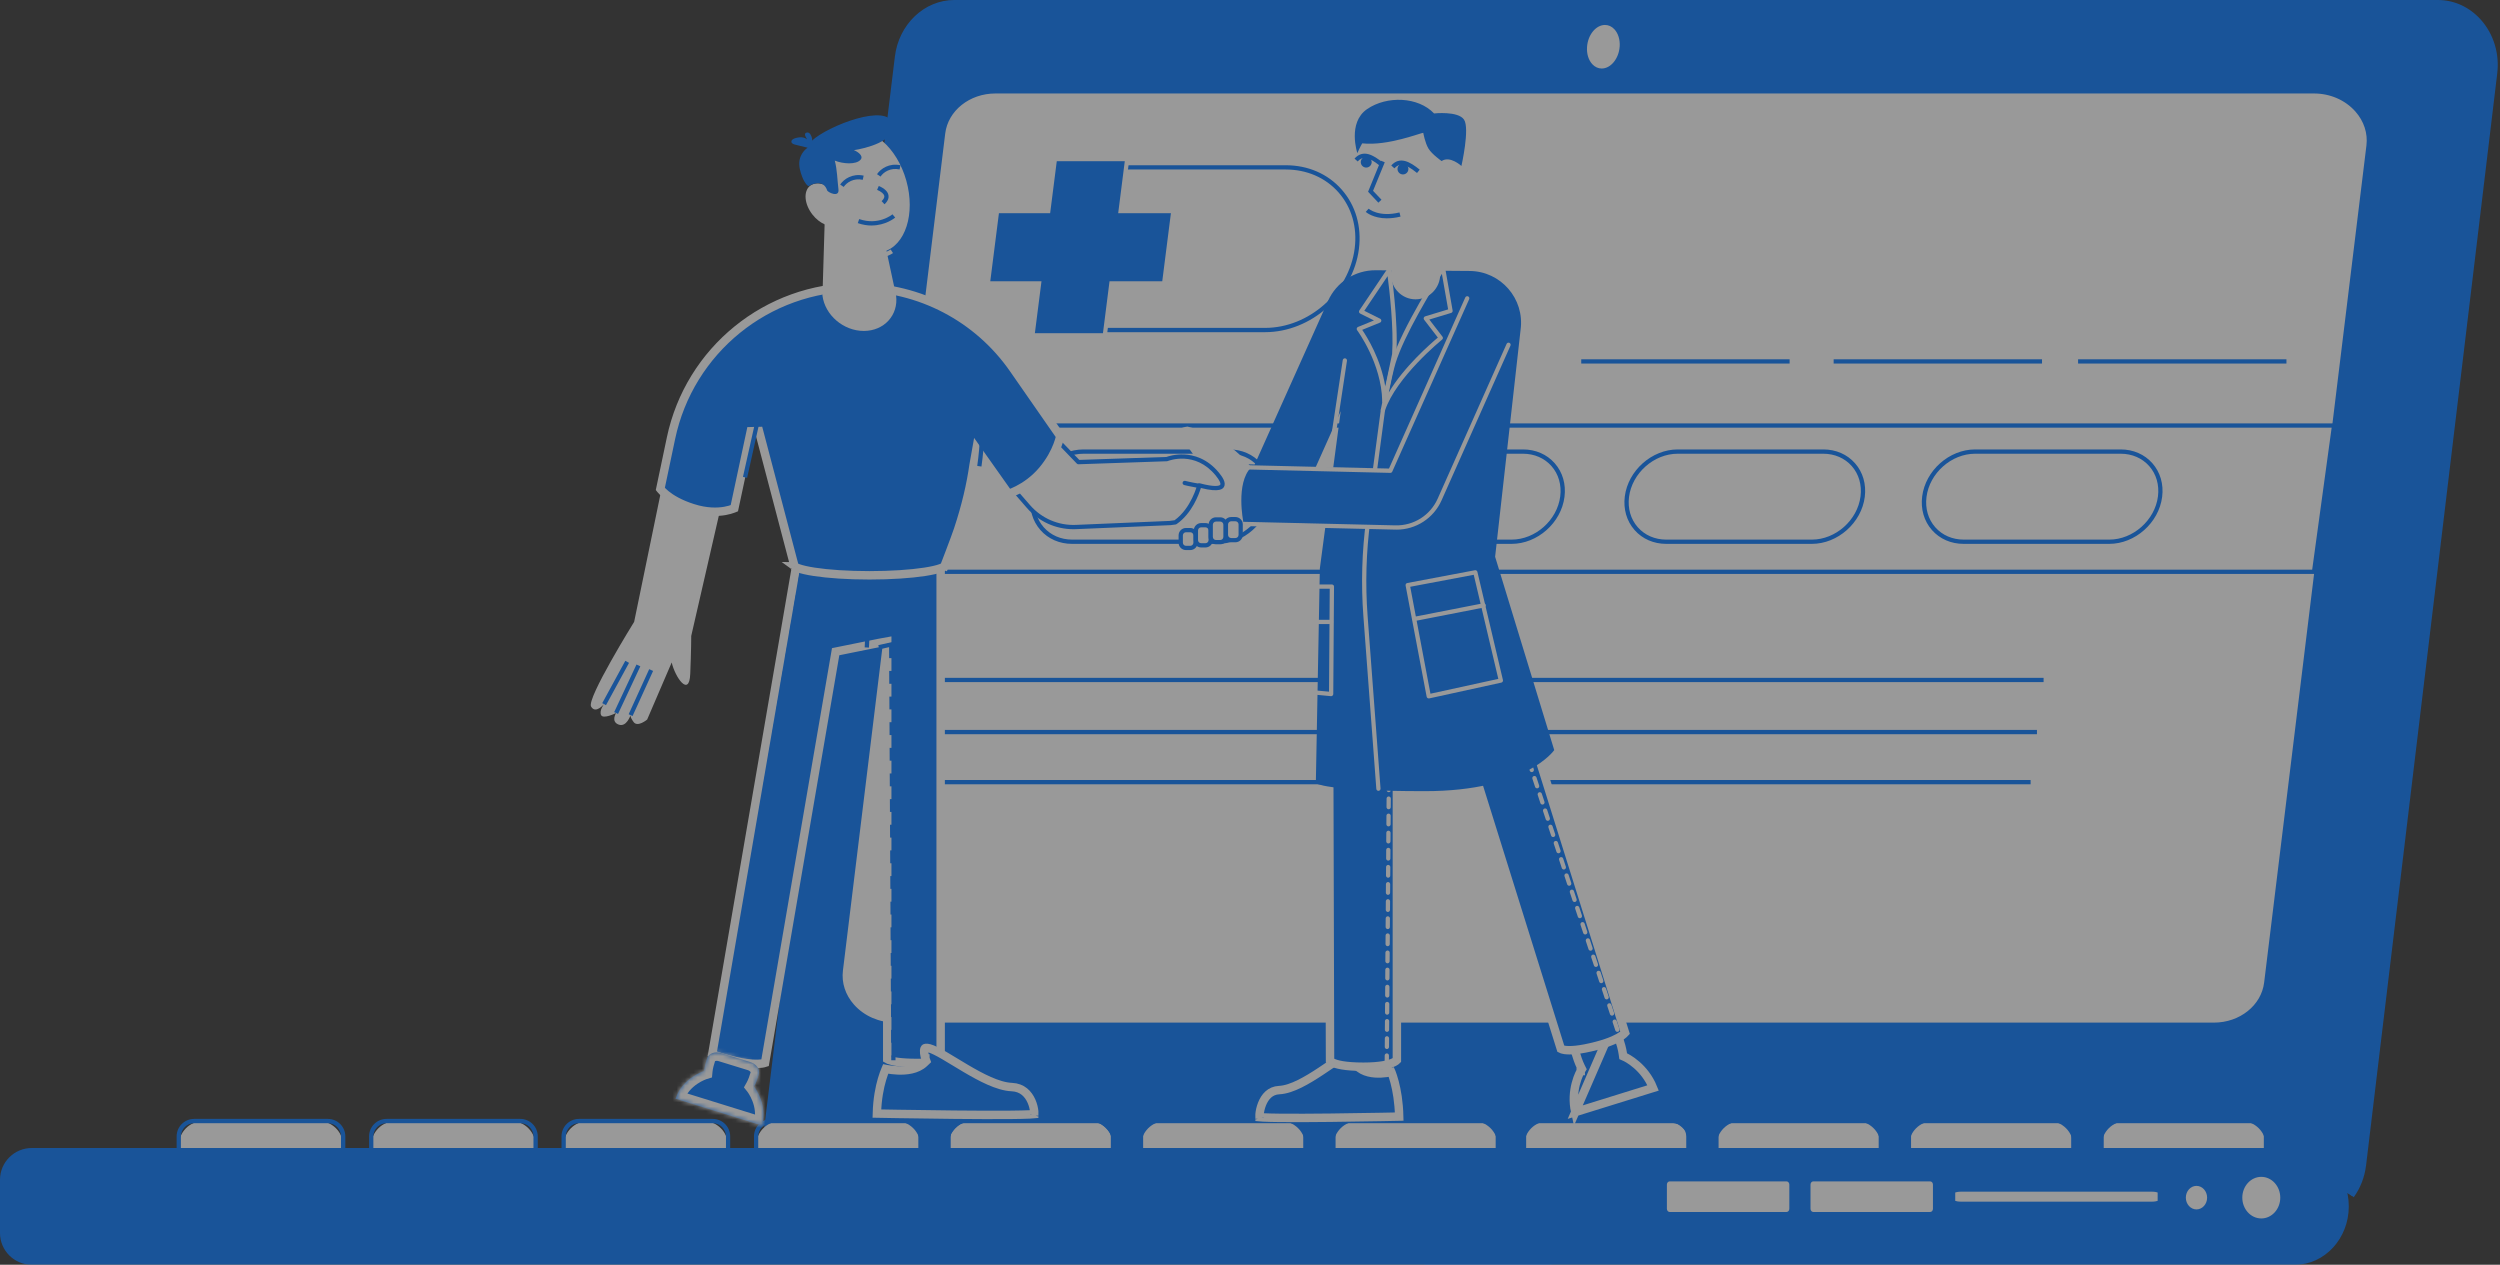 <svg width="593" height="300" viewBox="0 0 593 300" fill="none" xmlns="http://www.w3.org/2000/svg">
<rect x="0" y="0" width="593" height="300" fill="#333333" stroke="none"/>
<g opacity="0.5" clip-path="url(#clip0_235_14)">
<path d="M212.773 13.484C213.668 6.058 219.482 0.505 226.37 0.505H578.244C586.525 0.505 592.917 8.419 591.842 17.343L560.722 276.396C560.388 279.14 559.387 281.631 557.905 283.683L540.896 273.554L180.424 278.773L212.773 13.484ZM212.398 243.07H525.149C531.557 243.07 536.866 238.811 537.558 233.128L561.821 34.572C562.66 27.733 556.57 21.666 548.867 21.666H236.116C229.709 21.666 224.4 25.925 223.708 31.608L199.444 230.164C198.605 237.004 204.696 243.07 212.398 243.07Z" fill="#0075FF"/>
<path d="M179.845 279.294L545.96 273.994L546.009 273.554L576.787 17.4C577.349 12.734 575.94 8.118 572.935 4.722C570.232 1.677 566.593 0 562.684 0H226.37C219.254 0 213.188 5.773 212.268 13.418L179.845 279.286V279.294ZM545.056 272.984L180.994 278.26L213.277 13.54C214.132 6.4 219.767 1.01 226.37 1.01H562.684C566.3 1.01 569.67 2.565 572.178 5.398C574.995 8.574 576.306 12.905 575.785 17.278L545.065 272.984H545.056Z" fill="#0075FF"/>
<path d="M42.405 272.812H81.398V271.754C81.398 268.53 78.776 265.908 75.552 265.908H48.243C45.019 265.908 42.397 268.53 42.397 271.754V272.812H42.405Z" fill="white"/>
<path d="M41.9 273.318H81.911V269.548C81.911 267.26 80.054 265.403 77.766 265.403H46.044C43.757 265.403 41.9 267.26 41.9 269.548V273.318ZM80.893 272.308H42.91V269.556C42.91 267.83 44.31 266.421 46.036 266.421H77.758C79.484 266.421 80.885 267.822 80.885 269.556V272.308H80.893Z" fill="#0075FF"/>
<path d="M88.05 272.812H127.043V271.754C127.043 268.53 124.421 265.908 121.197 265.908H93.888C90.664 265.908 88.042 268.53 88.042 271.754V272.812H88.05Z" fill="white"/>
<path d="M87.545 273.318H127.556V269.548C127.556 267.26 125.7 265.403 123.412 265.403H91.69C89.402 265.403 87.545 267.26 87.545 269.548V273.318ZM126.547 272.308H88.563V269.556C88.563 267.83 89.963 266.421 91.69 266.421H123.412C125.138 266.421 126.538 267.822 126.538 269.556V272.308H126.547Z" fill="#0075FF"/>
<path d="M133.703 272.812H172.697V271.754C172.697 268.53 170.075 265.908 166.85 265.908H139.541C136.317 265.908 133.695 268.53 133.695 271.754V272.812H133.703Z" fill="white"/>
<path d="M133.191 273.318H173.201V269.548C173.201 267.26 171.345 265.403 169.057 265.403H137.335C135.047 265.403 133.191 267.26 133.191 269.548V273.318ZM172.192 272.308H134.208V269.556C134.208 267.83 135.609 266.421 137.343 266.421H169.065C170.791 266.421 172.2 267.822 172.2 269.556V272.308H172.192Z" fill="#0075FF"/>
<path d="M179.349 272.812H218.342V271.754C218.342 268.53 215.72 265.908 212.496 265.908H185.187C181.963 265.908 179.341 268.53 179.341 271.754V272.812H179.349Z" fill="white"/>
<path d="M178.844 273.318H218.855V269.548C218.855 267.26 216.999 265.403 214.711 265.403H182.988C180.701 265.403 178.844 267.26 178.844 269.548V273.318ZM217.837 272.308H179.854V269.556C179.854 267.83 181.254 266.421 182.98 266.421H214.702C216.429 266.421 217.829 267.822 217.829 269.556V272.308H217.837Z" fill="#0075FF"/>
<path d="M224.994 272.812H263.987V271.754C263.987 268.53 261.365 265.908 258.141 265.908H230.832C227.608 265.908 224.986 268.53 224.986 271.754V272.812H224.994Z" fill="white"/>
<path d="M224.489 273.318H264.5V269.548C264.5 267.26 262.644 265.403 260.356 265.403H228.634C226.346 265.403 224.489 267.26 224.489 269.548V273.318ZM263.49 272.308H225.507V269.556C225.507 267.83 226.916 266.421 228.642 266.421H260.364C262.09 266.421 263.49 267.822 263.49 269.556V272.308Z" fill="#0075FF"/>
<path d="M224.994 272.812H263.987V271.754C263.987 268.53 261.365 265.908 258.141 265.908H230.832C227.608 265.908 224.986 268.53 224.986 271.754V272.812H224.994Z" fill="white"/>
<path d="M224.489 273.318H264.5V269.548C264.5 267.26 262.644 265.403 260.356 265.403H228.634C226.346 265.403 224.489 267.26 224.489 269.548V273.318ZM263.49 272.308H225.507V269.556C225.507 267.83 226.916 266.421 228.642 266.421H260.364C262.09 266.421 263.49 267.822 263.49 269.556V272.308Z" fill="#0075FF"/>
<path d="M270.648 272.812H309.641V271.754C309.641 268.53 307.019 265.908 303.795 265.908H276.486C273.261 265.908 270.639 268.53 270.639 271.754V272.812H270.648Z" fill="white"/>
<path d="M270.135 273.318H310.146V269.548C310.146 267.26 308.289 265.403 306.001 265.403H274.279C271.991 265.403 270.135 267.26 270.135 269.548V273.318ZM309.136 272.308H271.152V269.556C271.152 267.83 272.553 266.421 274.279 266.421H306.001C307.727 266.421 309.128 267.822 309.128 269.556V272.308H309.136Z" fill="#0075FF"/>
<path d="M316.293 272.812H355.286V271.754C355.286 268.53 352.664 265.908 349.44 265.908H322.131C318.906 265.908 316.285 268.53 316.285 271.754V272.812H316.293Z" fill="white"/>
<path d="M315.788 273.318H355.799V269.548C355.799 267.26 353.942 265.403 351.654 265.403H319.932C317.644 265.403 315.788 267.26 315.788 269.548V273.318ZM354.781 272.308H316.798V269.556C316.798 267.83 318.198 266.421 319.924 266.421H351.646C353.372 266.421 354.773 267.822 354.773 269.556V272.308H354.781Z" fill="#0075FF"/>
<path d="M361.938 272.812H400.931V271.754C400.931 268.53 398.309 265.908 395.085 265.908H367.776C364.552 265.908 361.93 268.53 361.93 271.754V272.812H361.938Z" fill="white"/>
<path d="M361.433 273.318H401.444V269.548C401.444 267.26 399.588 265.403 397.3 265.403H365.578C363.29 265.403 361.433 267.26 361.433 269.548V273.318ZM400.426 272.308H362.443V269.556C362.443 267.83 363.843 266.421 365.569 266.421H397.292C399.018 266.421 400.426 267.822 400.426 269.556V272.308Z" fill="#0075FF"/>
<path d="M361.498 272.812H400.491V271.754C400.491 268.53 397.87 265.908 394.645 265.908H367.336C364.112 265.908 361.49 268.53 361.49 271.754V272.812H361.498Z" fill="white"/>
<path d="M360.994 273.318H401.004V269.548C401.004 267.26 399.148 265.403 396.86 265.403H365.138C362.85 265.403 360.994 267.26 360.994 269.548V273.318ZM399.987 272.308H362.003V269.556C362.003 267.83 363.404 266.421 365.13 266.421H396.852C398.578 266.421 399.978 267.822 399.978 269.556V272.308H399.987Z" fill="#0075FF"/>
<path d="M407.144 272.812H446.137V271.754C446.137 268.53 443.515 265.908 440.291 265.908H412.982C409.757 265.908 407.135 268.53 407.135 271.754V272.812H407.144Z" fill="white"/>
<path d="M406.639 273.318H446.65V269.548C446.65 267.26 444.793 265.403 442.505 265.403H410.783C408.495 265.403 406.639 267.26 406.639 269.548V273.318ZM445.632 272.308H407.648V269.556C407.648 267.83 409.049 266.421 410.775 266.421H442.497C444.223 266.421 445.624 267.822 445.624 269.556V272.308H445.632Z" fill="#0075FF"/>
<path d="M452.789 272.812H491.782V271.754C491.782 268.53 489.16 265.908 485.936 265.908H458.627C455.403 265.908 452.781 268.53 452.781 271.754V272.812H452.789Z" fill="white"/>
<path d="M452.284 273.318H492.295V269.548C492.295 267.26 490.438 265.403 488.151 265.403H456.428C454.14 265.403 452.284 267.26 452.284 269.548V273.318ZM491.285 272.308H453.302V269.556C453.302 267.83 454.702 266.421 456.437 266.421H488.159C489.885 266.421 491.285 267.822 491.285 269.556V272.308Z" fill="#0075FF"/>
<path d="M498.499 272.812H537.492V271.754C537.492 268.53 534.871 265.908 531.646 265.908H504.337C501.113 265.908 498.491 268.53 498.491 271.754V272.812H498.499Z" fill="white"/>
<path d="M497.995 273.318H538.005V269.548C538.005 267.26 536.149 265.403 533.861 265.403H502.139C499.851 265.403 497.995 267.26 497.995 269.548V273.318ZM536.988 272.308H499.004V269.556C499.004 267.83 500.405 266.421 502.131 266.421H533.853C535.579 266.421 536.979 267.822 536.979 269.556V272.308H536.988Z" fill="#0075FF"/>
<path d="M384.687 11.09C384.476 14.225 382.343 16.765 379.924 16.765C377.506 16.765 375.723 14.225 375.943 11.09C376.154 7.955 378.288 5.415 380.706 5.415C383.124 5.415 384.907 7.955 384.687 11.09Z" fill="white"/>
<path d="M379.924 17.27C382.595 17.27 384.956 14.51 385.192 11.123C385.322 9.209 384.761 7.426 383.653 6.245C382.847 5.382 381.805 4.91 380.698 4.91C378.027 4.91 375.666 7.67 375.43 11.057C375.299 12.971 375.861 14.754 376.969 15.935C377.775 16.798 378.817 17.27 379.924 17.27ZM384.183 11.049C383.987 13.915 382.074 16.252 379.924 16.252C379.094 16.252 378.328 15.902 377.709 15.243C376.789 14.257 376.333 12.759 376.447 11.123C376.643 8.257 378.548 5.92 380.706 5.92C381.536 5.92 382.302 6.27 382.921 6.929C383.841 7.915 384.297 9.413 384.191 11.049H384.183Z" fill="#0075FF"/>
<path d="M525.149 243.07H212.398C204.696 243.07 198.613 237.004 199.444 230.165L223.708 31.609C224.4 25.917 229.717 21.667 236.116 21.667H548.867C556.57 21.667 562.652 27.733 561.821 34.572L537.558 233.129C536.866 238.82 531.549 243.07 525.149 243.07Z" fill="white"/>
<path d="M212.398 243.575H525.149C531.785 243.575 537.338 239.105 538.062 233.185L562.318 34.629C562.709 31.446 561.691 28.303 559.452 25.779C556.855 22.839 552.995 21.162 548.867 21.162H236.116C229.481 21.162 223.928 25.632 223.203 31.552L198.939 230.108C198.548 233.291 199.566 236.434 201.805 238.958C204.402 241.898 208.262 243.575 212.39 243.575H212.398ZM548.867 22.172C552.702 22.172 556.285 23.727 558.695 26.446C560.738 28.759 561.667 31.617 561.317 34.507L537.053 233.063C536.393 238.478 531.272 242.565 525.141 242.565H212.39C208.555 242.565 204.972 241.01 202.562 238.291C200.519 235.986 199.59 233.12 199.941 230.23L224.204 31.674C224.864 26.259 229.985 22.172 236.116 22.172H548.867Z" fill="#0075FF"/>
<path d="M7.54 272.813H544.348C551.131 272.813 556.618 278.781 556.618 286.15C556.618 293.519 551.122 299.487 544.348 299.487H7.54C3.656 299.487 0.505 296.336 0.505 292.452V279.84C0.505 275.956 3.656 272.805 7.54 272.805V272.813Z" fill="#0075FF"/>
<path d="M337.918 300H544.348C551.399 300 557.131 293.788 557.131 286.15C557.131 278.513 551.399 272.309 544.348 272.309H338.806V273.326H544.348C550.837 273.326 556.114 279.083 556.114 286.159C556.114 293.234 550.837 298.991 544.348 298.991H337.918V300Z" fill="#0075FF"/>
<path d="M7.54 300H366.758C370.919 300 374.298 296.621 374.298 292.461V279.848C374.298 275.688 370.919 272.309 366.758 272.309H7.54C3.379 272.309 0 275.688 0 279.848V292.461C0 296.621 3.379 300 7.54 300ZM366.758 273.318C370.357 273.318 373.28 276.249 373.28 279.84V292.452C373.28 296.051 370.349 298.974 366.758 298.974H7.54C3.941 298.974 1.018 296.043 1.018 292.452V279.84C1.018 276.241 3.949 273.318 7.54 273.318H366.758Z" fill="#0075FF"/>
<path d="M423.77 287.99H396.046C395.402 287.99 394.881 287.42 394.881 286.728V280.98C394.881 280.28 395.402 279.718 396.046 279.718H423.77C424.413 279.718 424.934 280.288 424.934 280.98V286.728C424.934 287.428 424.413 287.99 423.77 287.99Z" fill="white"/>
<path d="M396.046 288.495H423.77C424.69 288.495 425.439 287.697 425.439 286.72V280.971C425.439 279.994 424.69 279.196 423.77 279.196H396.046C395.126 279.196 394.377 279.994 394.377 280.971V286.72C394.377 287.697 395.126 288.495 396.046 288.495ZM423.77 280.222C424.128 280.222 424.43 280.564 424.43 280.979V286.728C424.43 287.143 424.136 287.485 423.77 287.485H396.046C395.688 287.485 395.386 287.143 395.386 286.728V280.979C395.386 280.564 395.679 280.222 396.046 280.222H423.77Z" fill="#0075FF"/>
<path d="M457.837 287.99H430.113C429.469 287.99 428.948 287.42 428.948 286.728V280.98C428.948 280.28 429.469 279.718 430.113 279.718H457.837C458.48 279.718 459.001 280.288 459.001 280.98V286.728C459.001 287.428 458.48 287.99 457.837 287.99Z" fill="white"/>
<path d="M430.113 288.495H457.837C458.757 288.495 459.506 287.697 459.506 286.72V280.971C459.506 279.994 458.757 279.196 457.837 279.196H430.113C429.193 279.196 428.444 279.994 428.444 280.971V286.72C428.444 287.697 429.193 288.495 430.113 288.495ZM457.837 280.222C458.195 280.222 458.496 280.564 458.496 280.979V286.728C458.496 287.143 458.203 287.485 457.837 287.485H430.113C429.754 287.485 429.453 287.143 429.453 286.728V280.979C429.453 280.564 429.746 280.222 430.113 280.222H457.837Z" fill="#0075FF"/>
<path d="M510.403 285.54H465.181C464.131 285.54 463.284 285.312 463.284 285.027V282.682C463.284 282.397 464.131 282.169 465.181 282.169H510.403C511.454 282.169 512.3 282.397 512.3 282.682V285.027C512.3 285.312 511.454 285.54 510.403 285.54Z" fill="white"/>
<path d="M465.181 286.044H510.411C511.136 286.044 512.813 285.947 512.813 285.018V282.673C512.813 281.753 511.128 281.647 510.411 281.647H465.181C464.457 281.647 462.779 281.745 462.779 282.673V285.018C462.779 285.938 464.465 286.044 465.181 286.044ZM511.795 284.839C511.584 284.921 511.095 285.035 510.403 285.035H465.173C464.481 285.035 463.992 284.929 463.781 284.839V282.861C463.992 282.779 464.481 282.665 465.173 282.665H510.403C511.095 282.665 511.584 282.771 511.795 282.861V284.839Z" fill="#0075FF"/>
<path d="M524.033 284.082C524.033 285.906 522.673 287.379 520.996 287.379C519.319 287.379 517.959 285.906 517.959 284.082C517.959 282.258 519.319 280.784 520.996 280.784C522.673 280.784 524.033 282.258 524.033 284.082Z" fill="white"/>
<path d="M521.004 287.884C522.958 287.884 524.546 286.174 524.546 284.082C524.546 281.989 522.958 280.279 521.004 280.279C519.05 280.279 517.462 281.989 517.462 284.082C517.462 286.174 519.05 287.884 521.004 287.884ZM521.004 281.289C522.397 281.289 523.528 282.543 523.528 284.082C523.528 285.621 522.397 286.874 521.004 286.874C519.612 286.874 518.48 285.621 518.48 284.082C518.48 282.543 519.612 281.289 521.004 281.289Z" fill="#0075FF"/>
<path d="M541.384 284.082C541.384 287.086 539.145 289.521 536.377 289.521C533.608 289.521 531.369 287.086 531.369 284.082C531.369 281.077 533.608 278.643 536.377 278.643C539.145 278.643 541.384 281.077 541.384 284.082Z" fill="white"/>
<path d="M536.377 290.034C539.414 290.034 541.889 287.363 541.889 284.082C541.889 280.801 539.414 278.13 536.377 278.13C533.34 278.13 530.865 280.801 530.865 284.082C530.865 287.363 533.34 290.034 536.377 290.034ZM536.377 279.148C538.86 279.148 540.88 281.362 540.88 284.082C540.88 286.801 538.86 289.016 536.377 289.016C533.894 289.016 531.874 286.801 531.874 284.082C531.874 281.362 533.894 279.148 536.377 279.148Z" fill="#0075FF"/>
<path d="M262.921 78.287H300.082C310.74 78.287 320.478 69.649 321.83 58.99C323.181 48.332 315.642 39.693 304.991 39.693H267.83C262.896 39.693 258.385 43.691 257.759 48.625L255.12 69.347C254.493 74.281 257.986 78.279 262.921 78.279V78.287Z" fill="white"/>
<path d="M262.921 78.792H300.082C310.968 78.792 320.95 69.941 322.334 59.055C323.01 53.722 321.561 48.723 318.247 44.961C314.974 41.24 310.259 39.196 304.991 39.196H267.83C262.66 39.196 257.913 43.406 257.262 48.576L254.624 69.298C254.298 71.847 254.998 74.24 256.578 76.04C258.149 77.823 260.396 78.8 262.921 78.8V78.792ZM304.991 40.206C309.966 40.206 314.404 42.136 317.49 45.629C320.608 49.17 321.976 53.893 321.333 58.925C320.014 69.323 310.479 77.774 300.09 77.774H262.929C260.706 77.774 258.719 76.911 257.351 75.356C255.959 73.776 255.348 71.668 255.641 69.412L258.28 48.69C258.874 44.008 263.165 40.198 267.847 40.198H305.008L304.991 40.206Z" fill="#0075FF"/>
<path d="M236.499 50.059H248.647L250.211 37.731H267.366L265.795 50.059H278.301L276.119 67.214H263.613L262.049 79.542H244.894L246.465 67.214H234.317L236.499 50.059Z" fill="#0075FF"/>
<path d="M244.324 80.046H262.497L264.061 67.719H276.567L278.879 49.554H266.373L267.936 37.227H249.763L248.191 49.554H236.043L233.731 67.719H245.879L244.308 80.046H244.324ZM261.602 79.037H245.472L247.043 66.71H234.895L236.947 50.572H249.095L250.667 38.244H266.796L265.233 50.572H277.739L275.688 66.71H263.181L261.618 79.037H261.602Z" fill="white"/>
<path d="M375.071 85.225H424.495V86.234H375.071V85.225Z" fill="#0075FF"/>
<path d="M492.922 85.225H542.345V86.234H492.922V85.225Z" fill="#0075FF"/>
<path d="M434.941 85.225H484.365V86.234H434.941V85.225Z" fill="#0075FF"/>
<path d="M553.655 100.939H215.777L211.502 135.633H548.899L553.655 100.939Z" fill="white"/>
<path d="M210.924 136.138H549.339L554.233 100.435H215.329L215.272 100.882L210.924 136.138ZM548.46 135.12H212.072L216.225 101.444H553.068L548.452 135.12H548.46Z" fill="#0075FF"/>
<path d="M465.784 128.501H500.315C506.218 128.501 511.616 123.713 512.365 117.81C513.115 111.907 508.938 107.119 503.035 107.119H468.503C462.6 107.119 457.202 111.907 456.453 117.81C455.704 123.713 459.881 128.501 465.784 128.501Z" fill="white"/>
<path d="M465.784 129.006H500.307C506.446 129.006 512.08 124.015 512.862 117.867C513.245 114.846 512.422 112.013 510.542 109.88C508.685 107.771 506.015 106.606 503.026 106.606H468.495C462.356 106.606 456.722 111.606 455.94 117.745C455.557 120.766 456.38 123.599 458.26 125.733C460.117 127.841 462.787 129.006 465.776 129.006H465.784ZM503.034 107.624C505.73 107.624 508.123 108.666 509.792 110.555C511.478 112.469 512.211 115.026 511.869 117.745C511.152 123.396 505.966 127.996 500.323 127.996H465.8C463.105 127.996 460.711 126.954 459.042 125.065C457.357 123.151 456.624 120.595 456.966 117.875C457.682 112.225 462.861 107.624 468.511 107.624H503.043H503.034Z" fill="#0075FF"/>
<path d="M395.24 128.501H429.771C435.674 128.501 441.072 123.713 441.821 117.81C442.57 111.907 438.393 107.119 432.49 107.119H397.959C392.056 107.119 386.658 111.907 385.909 117.81C385.16 123.713 389.337 128.501 395.24 128.501Z" fill="white"/>
<path d="M395.24 129.006H429.771C435.91 129.006 441.545 124.015 442.326 117.867C442.709 114.846 441.887 112.013 440.006 109.88C438.149 107.771 435.479 106.606 432.49 106.606H397.959C391.82 106.606 386.186 111.606 385.404 117.745C385.021 120.766 385.844 123.599 387.725 125.733C389.581 127.841 392.252 129.006 395.24 129.006ZM432.482 107.624C435.177 107.624 437.571 108.666 439.24 110.555C440.926 112.469 441.659 115.026 441.317 117.745C440.6 123.396 435.413 127.996 429.771 127.996H395.24C392.545 127.996 390.151 126.954 388.482 125.065C386.796 123.151 386.064 120.595 386.405 117.875C387.122 112.225 392.309 107.624 397.951 107.624H432.482Z" fill="#0075FF"/>
<path d="M324.011 128.501H358.543C364.446 128.501 369.844 123.713 370.593 117.81C371.342 111.907 367.165 107.119 361.262 107.119H326.731C320.828 107.119 315.43 111.907 314.68 117.81C313.931 123.713 318.108 128.501 324.011 128.501Z" fill="white"/>
<path d="M324.012 129.006H358.543C364.682 129.006 370.316 124.015 371.098 117.867C371.481 114.846 370.658 112.013 368.777 109.88C366.921 107.771 364.25 106.606 361.262 106.606H326.731C320.592 106.606 314.957 111.606 314.176 117.745C313.793 120.766 314.615 123.599 316.496 125.733C318.353 127.841 321.023 129.006 324.012 129.006ZM361.254 107.624C363.949 107.624 366.343 108.666 368.012 110.555C369.697 112.469 370.43 115.026 370.088 117.745C369.372 123.396 364.193 127.996 358.543 127.996H324.012C321.316 127.996 318.923 126.954 317.253 125.065C315.568 123.151 314.835 120.595 315.177 117.875C315.894 112.225 321.08 107.624 326.723 107.624H361.254Z" fill="#0075FF"/>
<path d="M254.314 128.501H288.846C294.749 128.501 300.147 123.713 300.896 117.81C301.645 111.907 297.468 107.119 291.565 107.119H257.034C251.131 107.119 245.733 111.907 244.983 117.81C244.234 123.713 248.411 128.501 254.314 128.501Z" fill="white"/>
<path d="M254.314 129.006H288.837C294.977 129.006 300.611 124.015 301.393 117.867C301.775 114.846 300.953 112.013 299.072 109.88C297.216 107.771 294.545 106.606 291.557 106.606H257.026C250.886 106.606 245.252 111.606 244.47 117.745C244.088 120.766 244.91 123.599 246.791 125.733C248.647 127.841 251.318 129.006 254.306 129.006H254.314ZM291.565 107.624C294.26 107.624 296.654 108.666 298.323 110.555C300.008 112.469 300.741 115.026 300.399 117.745C299.683 123.396 294.496 127.996 288.854 127.996H254.331C251.636 127.996 249.242 126.954 247.573 125.065C245.887 123.151 245.154 120.595 245.496 117.875C246.213 112.225 251.399 107.624 257.042 107.624H291.573H291.565Z" fill="#0075FF"/>
<path d="M219.571 160.784H484.739V161.794H219.571V160.784Z" fill="#0075FF"/>
<path d="M218 173.136H483.167V174.154H218V173.136Z" fill="#0075FF"/>
<path d="M216.494 185.016H481.661V186.033H216.494V185.016Z" fill="#0075FF"/>
<path d="M558.312 283.976C559.883 281.802 560.893 279.205 561.227 276.453L592.346 17.4C592.908 12.734 591.499 8.118 588.495 4.722C585.792 1.677 582.152 0 578.244 0H268.481V1.01H578.244C581.859 1.01 585.23 2.565 587.738 5.398C590.555 8.574 591.866 12.905 591.345 17.286L560.225 276.339C559.916 278.92 558.971 281.354 557.498 283.39L558.32 283.984L558.312 283.976Z" fill="#0075FF"/>
<path d="M373.65 263.796L392.117 258.059C391.104 255.556 389.571 253.787 388.228 252.612C387.475 251.953 386.785 251.485 386.288 251.184C386.04 251.033 385.842 250.925 385.709 250.856C385.642 250.822 385.593 250.798 385.561 250.783C385.546 250.775 385.535 250.77 385.529 250.767L385.524 250.765L385.523 250.765L385.523 250.765L385.019 250.54L384.943 249.99C384.784 248.851 384.392 247.462 383.998 246.265L383.998 246.264C383.681 245.299 382.684 244.793 381.78 245.069L373.65 263.796ZM373.65 263.796C373.064 261.163 373.325 258.837 373.766 257.108C374.013 256.138 374.317 255.361 374.555 254.831C374.674 254.567 374.777 254.365 374.848 254.233C374.883 254.167 374.91 254.119 374.927 254.089C374.936 254.074 374.942 254.063 374.946 254.058L374.947 254.055L374.948 254.054L374.948 254.053L374.949 254.053L374.949 254.053L374.949 254.052L375.237 253.582L374.989 253.086C374.468 252.044 374.008 250.681 373.645 249.457C373.362 248.482 373.903 247.497 374.806 247.217L374.81 247.216C376.724 246.613 379.377 245.803 381.394 245.187C381.525 245.146 381.654 245.107 381.779 245.069L373.65 263.796Z" fill="#0075FF" stroke="white" stroke-width="2"/>
<path d="M331.41 264.867C331.584 264.864 331.745 264.86 331.891 264.857C331.809 261.352 331.302 258.597 330.8 256.686C330.526 255.642 330.253 254.85 330.052 254.326C330.049 254.316 330.045 254.307 330.041 254.297C330.002 254.306 329.961 254.314 329.92 254.322C329.324 254.443 328.498 254.575 327.58 254.617C325.816 254.699 323.4 254.466 321.832 252.791L321.434 252.366L321.607 251.81L321.607 251.81L321.608 251.81L321.608 251.81L321.608 251.809L321.609 251.805L321.618 251.776C321.626 251.749 321.638 251.706 321.652 251.651C321.682 251.54 321.721 251.381 321.759 251.193C321.836 250.804 321.897 250.341 321.875 249.936C321.851 249.495 321.742 249.346 321.711 249.319C321.711 249.319 321.711 249.319 321.711 249.318C321.707 249.315 321.68 249.29 321.584 249.28C321.469 249.267 321.259 249.276 320.919 249.378C320.228 249.584 319.173 250.184 317.795 251.081C317.065 251.556 316.315 252.066 315.524 252.604C314.812 253.088 314.068 253.594 313.275 254.117C311.653 255.188 309.939 256.256 308.278 257.075C306.633 257.886 304.951 258.497 303.41 258.57C301.295 258.67 300.043 260.125 299.348 261.879C299.004 262.749 298.825 263.638 298.765 264.342C298.743 264.597 298.738 264.817 298.744 264.995C298.972 265.017 299.267 265.038 299.628 265.057C300.602 265.108 301.978 265.141 303.628 265.159C306.925 265.194 311.274 265.171 315.612 265.123C319.948 265.075 324.268 265.003 327.503 264.944C329.121 264.914 330.468 264.887 331.41 264.867ZM298.787 265.379C298.787 265.379 298.787 265.376 298.785 265.371C298.786 265.377 298.787 265.379 298.787 265.379ZM329.735 253.569C329.734 253.568 329.734 253.568 329.735 253.569L329.735 253.569Z" fill="#0075FF" stroke="white" stroke-width="2"/>
<path d="M350.518 133.448L315.154 132.967L315.485 251.622C315.537 251.687 315.682 251.832 316.024 252.008C316.914 252.464 318.948 253.029 323.393 253.029C327.473 253.029 329.543 252.471 330.554 251.993C331.011 251.778 331.239 251.585 331.341 251.479V153.318V152.137L332.506 152.332L339.907 153.57L340.513 153.671L340.697 154.258L370.235 248.79C370.362 248.858 370.633 248.969 371.133 249.043C372.287 249.214 374.547 249.167 378.75 248.063C382.063 247.192 383.832 246.263 384.747 245.607C385.108 245.348 385.333 245.133 385.469 244.983L350.518 133.448Z" fill="#0075FF" stroke="white" stroke-width="2"/>
<path d="M339.099 155.061C339.343 155.061 339.555 154.89 339.596 154.638C339.645 154.361 339.457 154.1 339.181 154.051L327.692 152.057C327.415 152.008 327.154 152.195 327.106 152.472C327.057 152.749 327.244 153.009 327.521 153.058L339.01 155.053C339.01 155.053 339.067 155.053 339.099 155.053V155.061Z" fill="white"/>
<path d="M384.337 246.905C384.386 246.905 384.443 246.905 384.5 246.881C384.769 246.791 384.907 246.506 384.826 246.238L384.752 246.018C384.663 245.749 384.378 245.611 384.109 245.692C383.84 245.782 383.702 246.067 383.783 246.335L383.857 246.555C383.93 246.767 384.125 246.905 384.337 246.905ZM383.637 244.764C383.686 244.764 383.743 244.764 383.8 244.739C384.068 244.65 384.207 244.365 384.125 244.096L383.49 242.175C383.401 241.906 383.116 241.768 382.847 241.849C382.578 241.939 382.44 242.224 382.521 242.492L383.156 244.414C383.23 244.625 383.425 244.764 383.637 244.764ZM382.367 240.913C382.416 240.913 382.473 240.913 382.53 240.888C382.798 240.799 382.937 240.514 382.855 240.245L382.22 238.323C382.131 238.055 381.846 237.908 381.577 237.998C381.308 238.087 381.17 238.372 381.251 238.641L381.886 240.563C381.96 240.774 382.155 240.913 382.367 240.913ZM381.097 237.061C381.145 237.061 381.202 237.061 381.259 237.037C381.528 236.947 381.666 236.662 381.585 236.394L380.95 234.472C380.86 234.203 380.575 234.065 380.307 234.146C380.038 234.236 379.9 234.521 379.981 234.79L380.616 236.711C380.689 236.923 380.885 237.061 381.097 237.061ZM379.826 233.21C379.875 233.21 379.932 233.21 379.981 233.186C380.25 233.096 380.388 232.811 380.307 232.542L379.672 230.613C379.582 230.344 379.297 230.206 379.028 230.287C378.76 230.377 378.621 230.662 378.703 230.93L379.338 232.86C379.411 233.072 379.606 233.21 379.818 233.21H379.826ZM378.556 229.359C378.605 229.359 378.662 229.359 378.719 229.334C378.988 229.245 379.126 228.96 379.045 228.691L378.41 226.77C378.32 226.501 378.035 226.362 377.766 226.444C377.498 226.533 377.359 226.818 377.441 227.087L378.076 229.009C378.149 229.22 378.344 229.359 378.556 229.359ZM377.286 225.508C377.335 225.508 377.392 225.508 377.441 225.483C377.709 225.394 377.848 225.109 377.766 224.84L377.131 222.91C377.042 222.641 376.757 222.503 376.488 222.584C376.219 222.674 376.081 222.959 376.162 223.228L376.797 225.157C376.871 225.369 377.066 225.508 377.278 225.508H377.286ZM376.016 221.656C376.065 221.656 376.122 221.656 376.179 221.632C376.447 221.542 376.586 221.257 376.504 220.989L375.869 219.067C375.78 218.798 375.495 218.66 375.226 218.741C374.957 218.831 374.819 219.116 374.9 219.385L375.535 221.306C375.609 221.518 375.804 221.656 376.016 221.656ZM374.746 217.805C374.794 217.805 374.851 217.805 374.908 217.781C375.177 217.691 375.316 217.406 375.234 217.137L374.599 215.216C374.509 214.947 374.224 214.809 373.956 214.89C373.687 214.98 373.549 215.265 373.63 215.533L374.265 217.455C374.338 217.667 374.534 217.805 374.746 217.805ZM373.484 213.954C373.532 213.954 373.589 213.954 373.646 213.929C373.915 213.84 374.054 213.555 373.972 213.286L373.337 211.365C373.247 211.096 372.962 210.957 372.694 211.039C372.425 211.128 372.287 211.413 372.368 211.682L373.003 213.604C373.076 213.815 373.272 213.954 373.484 213.954ZM372.213 210.102C372.262 210.102 372.319 210.102 372.376 210.078C372.645 209.988 372.783 209.704 372.702 209.435L372.067 207.513C371.977 207.245 371.692 207.106 371.424 207.188C371.155 207.277 371.016 207.562 371.098 207.831L371.733 209.752C371.806 209.964 372.002 210.102 372.213 210.102ZM370.943 206.251C370.992 206.251 371.049 206.251 371.098 206.227C371.367 206.137 371.505 205.852 371.424 205.584L370.788 203.654C370.699 203.385 370.414 203.239 370.145 203.328C369.877 203.418 369.738 203.703 369.82 203.971L370.455 205.901C370.528 206.113 370.723 206.251 370.935 206.251H370.943ZM369.673 202.4C369.722 202.4 369.779 202.4 369.836 202.376C370.105 202.286 370.243 202.001 370.162 201.732L369.526 199.811C369.437 199.542 369.152 199.404 368.883 199.485C368.614 199.575 368.476 199.86 368.558 200.128L369.193 202.05C369.266 202.262 369.461 202.4 369.673 202.4ZM368.403 198.549C368.452 198.549 368.509 198.549 368.566 198.524C368.834 198.435 368.973 198.15 368.891 197.881L368.256 195.959C368.167 195.691 367.882 195.552 367.613 195.634C367.344 195.723 367.206 196.008 367.287 196.277L367.922 198.199C367.996 198.41 368.191 198.549 368.403 198.549ZM367.133 194.697C367.181 194.697 367.238 194.697 367.295 194.673C367.564 194.583 367.703 194.298 367.621 194.03L366.986 192.108C366.897 191.839 366.612 191.693 366.343 191.782C366.074 191.872 365.936 192.157 366.017 192.426L366.652 194.347C366.726 194.559 366.921 194.697 367.133 194.697ZM365.862 190.846C365.911 190.846 365.968 190.846 366.025 190.822C366.294 190.732 366.432 190.447 366.351 190.178L365.716 188.257C365.626 187.988 365.341 187.85 365.073 187.931C364.804 188.021 364.666 188.306 364.747 188.574L365.382 190.496C365.455 190.708 365.651 190.846 365.862 190.846ZM364.6 186.995C364.649 186.995 364.706 186.995 364.763 186.97C365.032 186.881 365.17 186.596 365.089 186.327L364.454 184.406C364.364 184.137 364.079 183.999 363.811 184.08C363.542 184.17 363.403 184.454 363.485 184.723L364.12 186.645C364.193 186.856 364.389 186.995 364.6 186.995ZM363.33 183.144C363.379 183.144 363.436 183.144 363.493 183.119C363.762 183.03 363.9 182.745 363.819 182.476L363.184 180.554C363.094 180.286 362.809 180.147 362.54 180.229C362.272 180.318 362.133 180.603 362.215 180.872L362.85 182.793C362.923 183.005 363.118 183.144 363.33 183.144ZM362.06 179.292C362.109 179.292 362.166 179.292 362.215 179.268C362.483 179.178 362.622 178.893 362.54 178.625L361.905 176.695C361.816 176.426 361.531 176.28 361.262 176.369C360.993 176.459 360.855 176.744 360.936 177.012L361.571 178.942C361.645 179.154 361.84 179.292 362.052 179.292H362.06ZM360.79 175.441C360.839 175.441 360.896 175.441 360.953 175.417C361.221 175.327 361.36 175.042 361.278 174.773L360.643 172.852C360.554 172.583 360.269 172.445 360 172.526C359.731 172.616 359.593 172.901 359.674 173.169L360.309 175.091C360.383 175.303 360.578 175.441 360.79 175.441ZM359.52 171.59C359.568 171.59 359.626 171.59 359.682 171.565C359.951 171.476 360.09 171.191 360.008 170.922L359.373 169.001C359.284 168.732 358.999 168.593 358.73 168.675C358.461 168.764 358.323 169.049 358.404 169.318L359.039 171.24C359.113 171.451 359.308 171.59 359.52 171.59ZM358.249 167.739C358.298 167.739 358.355 167.739 358.412 167.714C358.681 167.625 358.819 167.34 358.738 167.071L358.103 165.149C358.013 164.881 357.728 164.742 357.46 164.824C357.191 164.913 357.053 165.198 357.134 165.467L357.769 167.388C357.842 167.6 358.038 167.739 358.249 167.739ZM356.979 163.887C357.028 163.887 357.085 163.887 357.142 163.863C357.411 163.773 357.549 163.488 357.468 163.22L356.833 161.298C356.743 161.029 356.458 160.891 356.189 160.972C355.921 161.062 355.782 161.347 355.864 161.616L356.499 163.537C356.572 163.749 356.768 163.887 356.979 163.887ZM355.709 160.036C355.758 160.036 355.815 160.036 355.864 160.012C356.132 159.922 356.271 159.637 356.189 159.368L355.554 157.439C355.465 157.17 355.18 157.023 354.911 157.113C354.642 157.202 354.504 157.487 354.585 157.756L355.221 159.686C355.294 159.898 355.489 160.036 355.701 160.036H355.709ZM354.447 156.185C354.496 156.185 354.553 156.185 354.61 156.16C354.879 156.071 355.017 155.786 354.936 155.517L354.3 153.595C354.211 153.327 353.926 153.188 353.657 153.27C353.389 153.359 353.25 153.644 353.332 153.913L353.967 155.835C354.04 156.046 354.235 156.185 354.447 156.185ZM353.177 152.333C353.226 152.333 353.283 152.333 353.34 152.309C353.608 152.219 353.747 151.934 353.665 151.666L353.03 149.744C352.941 149.476 352.656 149.337 352.387 149.419C352.118 149.508 351.98 149.793 352.061 150.062L352.696 151.983C352.77 152.195 352.965 152.333 353.177 152.333ZM351.907 148.482C351.956 148.482 352.013 148.482 352.07 148.458C352.338 148.368 352.477 148.083 352.395 147.815L351.76 145.893C351.671 145.624 351.386 145.478 351.117 145.567C350.848 145.657 350.71 145.942 350.791 146.211L351.426 148.132C351.5 148.344 351.695 148.482 351.907 148.482ZM350.636 144.631C350.685 144.631 350.742 144.623 350.799 144.606C351.068 144.517 351.206 144.232 351.125 143.963L350.49 142.042C350.4 141.773 350.115 141.635 349.847 141.716C349.578 141.806 349.44 142.091 349.521 142.359L350.156 144.281C350.229 144.492 350.425 144.631 350.636 144.631ZM349.366 140.78C349.415 140.78 349.472 140.771 349.529 140.755C349.798 140.666 349.936 140.381 349.855 140.112L349.22 138.19C349.13 137.922 348.845 137.783 348.577 137.865C348.308 137.954 348.169 138.239 348.251 138.508L348.886 140.43C348.959 140.641 349.155 140.78 349.366 140.78ZM348.096 136.928C348.145 136.928 348.202 136.92 348.259 136.904C348.528 136.814 348.666 136.529 348.585 136.261L347.95 134.339C347.86 134.07 347.575 133.932 347.306 134.013C347.038 134.103 346.899 134.388 346.981 134.657L347.616 136.578C347.689 136.79 347.884 136.928 348.096 136.928Z" fill="white"/>
<path d="M328.938 252.93C329.214 252.93 329.442 252.702 329.442 252.426L329.459 250.374C329.459 250.097 329.239 249.869 328.954 249.861C328.677 249.861 328.449 250.089 328.449 250.366L328.433 252.417C328.433 252.694 328.653 252.922 328.938 252.93ZM328.97 248.835C329.247 248.835 329.475 248.607 329.475 248.33L329.491 246.295C329.491 246.018 329.271 245.79 328.986 245.782C328.71 245.782 328.482 246.01 328.482 246.286L328.465 248.322C328.465 248.599 328.685 248.827 328.97 248.835ZM328.995 244.764C329.271 244.764 329.499 244.536 329.499 244.259L329.516 242.223C329.516 241.947 329.296 241.719 329.011 241.71C328.734 241.71 328.506 241.938 328.506 242.215L328.49 244.251C328.49 244.528 328.71 244.756 328.995 244.764ZM329.027 240.693C329.304 240.693 329.532 240.465 329.532 240.188L329.548 238.152C329.548 237.875 329.328 237.647 329.043 237.639C328.767 237.639 328.539 237.867 328.539 238.144L328.522 240.18C328.522 240.457 328.742 240.685 329.027 240.693ZM329.06 236.63C329.336 236.63 329.564 236.402 329.564 236.125L329.581 234.089C329.581 233.813 329.361 233.585 329.076 233.576C328.799 233.576 328.571 233.804 328.571 234.081L328.555 236.109C328.555 236.385 328.775 236.613 329.06 236.622V236.63ZM329.084 232.567C329.361 232.567 329.589 232.339 329.589 232.062L329.605 230.035C329.605 229.758 329.385 229.53 329.1 229.522C328.824 229.522 328.596 229.75 328.596 230.026L328.579 232.054C328.579 232.331 328.799 232.559 329.084 232.567ZM329.117 228.504C329.393 228.504 329.621 228.276 329.621 227.999L329.638 225.963C329.638 225.687 329.418 225.459 329.133 225.45C328.864 225.467 328.628 225.67 328.62 225.955L328.604 227.983C328.604 228.26 328.824 228.488 329.108 228.496L329.117 228.504ZM329.149 224.441C329.426 224.441 329.654 224.213 329.654 223.936L329.67 221.909C329.67 221.632 329.45 221.404 329.165 221.396C328.889 221.396 328.661 221.624 328.661 221.9L328.644 223.928C328.644 224.205 328.864 224.433 329.149 224.441ZM329.174 220.386C329.45 220.386 329.678 220.158 329.678 219.881L329.695 217.854C329.695 217.577 329.475 217.349 329.19 217.341C328.913 217.341 328.685 217.569 328.685 217.846L328.669 219.873C328.669 220.15 328.889 220.378 329.174 220.386ZM329.206 216.323C329.483 216.323 329.711 216.095 329.711 215.818L329.727 213.791C329.727 213.514 329.507 213.286 329.222 213.278C328.946 213.278 328.718 213.506 328.718 213.783L328.701 215.81C328.701 216.087 328.921 216.315 329.206 216.323ZM329.231 212.26C329.507 212.26 329.735 212.032 329.735 211.755L329.752 209.728C329.752 209.451 329.532 209.223 329.247 209.215C328.97 209.215 328.742 209.443 328.742 209.72L328.726 211.747C328.726 212.024 328.946 212.252 329.231 212.26ZM329.263 208.197C329.54 208.197 329.768 207.969 329.768 207.692L329.784 205.665C329.784 205.388 329.564 205.16 329.279 205.152C329.003 205.152 328.775 205.38 328.775 205.657L328.758 207.684C328.758 207.961 328.978 208.189 329.263 208.197ZM329.296 204.142C329.573 204.142 329.801 203.914 329.801 203.637L329.817 201.61C329.817 201.333 329.597 201.105 329.312 201.097C329.035 201.097 328.807 201.325 328.807 201.602L328.791 203.629C328.791 203.906 329.011 204.134 329.296 204.142ZM329.32 200.079C329.597 200.079 329.825 199.851 329.825 199.574L329.841 197.547C329.841 197.27 329.621 197.042 329.336 197.034C329.06 197.034 328.832 197.262 328.832 197.539L328.815 199.566C328.815 199.843 329.035 200.071 329.32 200.079ZM329.353 196.024C329.63 196.024 329.858 195.797 329.858 195.52L329.874 193.492C329.874 193.215 329.654 192.987 329.369 192.979C329.092 192.979 328.864 193.207 328.864 193.484L328.848 195.512C328.848 195.788 329.068 196.016 329.353 196.024ZM329.385 191.962C329.662 191.962 329.89 191.734 329.89 191.457L329.906 189.429C329.906 189.152 329.687 188.924 329.402 188.916C329.125 188.916 328.897 189.144 328.897 189.421L328.881 191.449C328.881 191.725 329.1 191.953 329.385 191.962ZM329.41 187.907C329.687 187.907 329.915 187.679 329.915 187.402L329.931 185.374C329.931 185.098 329.711 184.87 329.426 184.861C329.149 184.861 328.921 185.089 328.921 185.366L328.905 187.394C328.905 187.671 329.125 187.899 329.41 187.907ZM329.442 183.844C329.719 183.844 329.947 183.616 329.947 183.339L329.963 181.311C329.963 181.035 329.744 180.807 329.459 180.799C329.182 180.799 328.954 181.027 328.954 181.303L328.938 183.331C328.938 183.608 329.157 183.836 329.442 183.844ZM329.475 179.781C329.752 179.781 329.98 179.553 329.98 179.276L329.996 177.249C329.996 176.972 329.776 176.744 329.491 176.736C329.214 176.736 328.986 176.964 328.986 177.24L328.97 179.276C328.97 179.553 329.19 179.781 329.475 179.789V179.781ZM329.499 175.718C329.776 175.718 330.004 175.49 330.004 175.213L330.02 173.186C330.02 172.909 329.801 172.681 329.516 172.673C329.239 172.673 329.011 172.901 329.011 173.177L328.995 175.213C328.995 175.49 329.214 175.718 329.499 175.726V175.718ZM329.532 171.655C329.809 171.655 330.037 171.427 330.037 171.15L330.053 169.114C330.053 168.838 329.833 168.61 329.548 168.602C329.271 168.602 329.043 168.829 329.043 169.106L329.027 171.142C329.027 171.419 329.247 171.647 329.532 171.655ZM329.556 167.592C329.833 167.592 330.061 167.364 330.061 167.087L330.077 165.051C330.077 164.775 329.858 164.547 329.573 164.539C329.296 164.539 329.068 164.767 329.068 165.043L329.052 167.079C329.052 167.356 329.271 167.584 329.556 167.592ZM329.589 163.521C329.866 163.521 330.094 163.293 330.094 163.016L330.11 160.98C330.11 160.704 329.89 160.476 329.605 160.467C329.328 160.467 329.1 160.695 329.1 160.972L329.084 163.008C329.084 163.285 329.304 163.513 329.589 163.521ZM329.621 159.458C329.898 159.458 330.126 159.23 330.126 158.953L330.143 156.917C330.143 156.641 329.923 156.413 329.638 156.404C329.361 156.404 329.133 156.632 329.133 156.909L329.117 158.945C329.117 159.222 329.336 159.45 329.621 159.458ZM329.646 155.37C329.923 155.37 330.151 155.142 330.151 154.866V153.978C330.159 153.253 330.167 152.854 330.167 152.806C330.167 152.529 329.939 152.301 329.662 152.301C329.385 152.301 329.157 152.529 329.157 152.806C329.157 152.854 329.157 153.253 329.157 153.97V154.857C329.157 155.134 329.377 155.362 329.654 155.37H329.646Z" fill="white"/>
<path d="M168.866 250.498C168.873 250.47 168.879 250.442 168.884 250.413L168.203 250.354C168.831 250.602 168.832 250.599 168.833 250.596L168.836 250.59L168.841 250.577C168.844 250.569 168.847 250.56 168.85 250.551C168.855 250.534 168.861 250.516 168.866 250.498ZM180.687 252.274C181.043 252.224 181.298 252.159 181.471 252.102L198.1 155.258L198.216 154.583L198.887 154.447L208.226 152.558L208.236 152.556L208.245 152.555L209.271 152.367L210.451 152.152V153.351V251.235C210.526 251.281 210.644 251.343 210.823 251.412C211.66 251.738 213.541 252.134 217.576 252.134C220.664 252.134 222.131 251.743 222.788 251.437C222.952 251.361 223.058 251.294 223.123 251.245V134.41L189.219 132.116L168.963 249.968C168.997 249.989 169.036 250.011 169.081 250.036C169.745 250.399 171.316 251.005 174.863 251.774C177.871 252.425 179.678 252.414 180.687 252.274Z" fill="#0075FF" stroke="white" stroke-width="2"/>
<path d="M171.89 246.27L172.403 243.274L171.402 243.103L170.889 246.099L171.89 246.27ZM172.908 240.269L173.421 237.273L172.42 237.102L171.907 240.098L172.908 240.269ZM173.934 234.277L174.447 231.28L173.446 231.109L172.933 234.106L173.934 234.277ZM174.952 228.284L175.465 225.288L174.463 225.117L173.95 228.113L174.952 228.284ZM175.978 222.283L176.491 219.287L175.489 219.116L174.976 222.112L175.978 222.283ZM176.996 216.291L177.509 213.294L176.507 213.123L175.994 216.12L176.996 216.291ZM178.022 210.29L178.535 207.293L177.533 207.122L177.02 210.119L178.022 210.29ZM179.039 204.297L179.552 201.301L178.551 201.13L178.038 204.126L179.039 204.297ZM180.065 198.304L180.578 195.308L179.577 195.137L179.064 198.133L180.065 198.304ZM181.083 192.304L181.596 189.307L180.595 189.136L180.082 192.133L181.083 192.304ZM182.101 186.311L182.614 183.315L181.612 183.144L181.099 186.14L182.101 186.311ZM183.127 180.318L183.64 177.322L182.638 177.151L182.125 180.147L183.127 180.318ZM184.145 174.317L184.657 171.321L183.656 171.15L183.143 174.146L184.145 174.317ZM185.17 168.325L185.683 165.328L184.682 165.157L184.169 168.154L185.17 168.325ZM186.188 162.324L186.701 159.328L185.7 159.157L185.187 162.153L186.188 162.324ZM187.214 156.331L187.727 153.335L186.726 153.164L186.213 156.16L187.214 156.331ZM188.232 150.339L188.745 147.342L187.743 147.171L187.23 150.168L188.232 150.339ZM189.258 144.338L189.771 141.341L188.769 141.17L188.256 144.167L189.258 144.338ZM190.276 138.345L190.789 135.349L189.787 135.178L189.274 138.174L190.276 138.345Z" fill="#0075FF"/>
<path d="M213.855 151.786L214.079 152.779L208.558 154.024L208.335 153.031L213.855 151.786Z" fill="#0075FF"/>
<path d="M211.405 251.49H212.414V250.374H211.405V251.49ZM211.38 247.337H212.39L212.374 244.292H211.364L211.38 247.337ZM211.348 241.255H212.365L212.349 238.21H211.34L211.356 241.255H211.348ZM211.315 235.173H212.325L212.308 232.127H211.299L211.315 235.173ZM211.283 229.09H212.292L212.276 226.045H211.266L211.283 229.09ZM211.25 223.008H212.26L212.243 219.963H211.234L211.25 223.008ZM211.226 216.926H212.235L212.219 213.881H211.209L211.226 216.926ZM211.193 210.844H212.203L212.186 207.798H211.177L211.193 210.844ZM211.16 204.761H212.17L212.154 201.716H211.144L211.16 204.761ZM211.128 198.679H212.137L212.121 195.634H211.112L211.128 198.679ZM211.095 192.597H212.105L212.089 189.552H211.079L211.095 192.597ZM211.063 186.515H212.072L212.056 183.469H211.046L211.063 186.515ZM211.03 180.432H212.04L212.023 177.387H211.014L211.03 180.432ZM211.006 174.35H212.015L211.999 171.305H210.989L211.006 174.35ZM210.973 168.276H211.983L211.966 165.231H210.957L210.973 168.276ZM210.941 162.194H211.95L211.934 159.149H210.916L210.932 162.194H210.941ZM210.908 156.112H211.918L211.901 153.066H210.892L210.908 156.112Z" fill="#0075FF"/>
<path d="M205.991 134.316L207.007 134.363L206.117 153.607L205.1 153.56L205.991 134.316Z" fill="#0075FF"/>
<path d="M205.461 147.489L207.171 147.383C209.703 147.228 211.73 145.193 211.885 142.661L212.349 135.072L211.339 135.007L210.875 142.595C210.753 144.623 209.133 146.243 207.106 146.365L205.396 146.471L205.461 147.481V147.489Z" fill="#0075FF"/>
<path d="M188.704 146.78C197.424 146.78 198.613 135.919 198.621 135.805L197.612 135.707C197.612 135.707 197.335 138.337 196.048 140.877C194.371 144.191 191.839 145.836 188.501 145.763L188.476 146.78C188.549 146.78 188.623 146.78 188.696 146.78H188.704Z" fill="#0075FF"/>
<path d="M313.06 134.884L317.823 99.018L318.027 97.528L306.261 123.819L259.061 122.703L261.626 109.318L297.614 110.172L315.014 71.367C317.009 66.913 321.447 64.071 326.324 64.104L348.601 64.275C356.002 64.332 361.677 70.87 360.684 78.206L354.642 132.067L368.663 177.924C368.663 177.924 362.011 187.662 338.016 187.662C314.021 187.662 312.116 185.765 312.116 185.765L313.068 134.876L313.06 134.884Z" fill="#0075FF"/>
<path d="M210.363 253.61C210.265 253.592 210.171 253.574 210.084 253.557C210.072 253.585 210.059 253.615 210.046 253.645C209.822 254.167 209.519 254.956 209.213 255.997C208.654 257.9 208.088 260.645 207.996 264.138C208.193 264.142 208.417 264.146 208.667 264.15C209.721 264.17 211.228 264.197 213.038 264.227C216.659 264.286 221.493 264.358 226.345 264.406C231.2 264.454 236.067 264.478 239.759 264.442C241.606 264.424 243.148 264.391 244.244 264.34C244.699 264.318 245.065 264.294 245.338 264.268C245.344 264.097 245.338 263.884 245.314 263.636C245.248 262.942 245.05 262.063 244.667 261.199C243.908 259.486 242.498 257.959 240.007 257.854C238.328 257.783 236.477 257.185 234.641 256.376C232.793 255.562 230.881 254.497 229.067 253.427C228.19 252.909 227.36 252.405 226.565 251.923C225.673 251.381 224.826 250.867 224.008 250.391C222.469 249.497 221.268 248.884 220.462 248.669C219.645 248.451 219.411 248.618 219.385 248.638C219.338 248.675 219.228 248.813 219.203 249.226C219.179 249.616 219.244 250.068 219.331 250.453C219.372 250.639 219.416 250.796 219.448 250.905C219.465 250.96 219.478 251.001 219.487 251.028L219.496 251.056L219.497 251.06L219.497 251.06L219.497 251.061L219.498 251.061C219.498 251.062 219.498 251.062 219.498 251.061L219.711 251.669L219.244 252.115C217.526 253.753 214.894 253.982 212.947 253.901C211.935 253.859 211.022 253.728 210.363 253.61ZM245.295 264.631C245.295 264.631 245.296 264.629 245.297 264.624C245.295 264.629 245.295 264.631 245.295 264.631ZM210.399 252.893C210.399 252.892 210.399 252.892 210.399 252.892L210.399 252.893Z" fill="#0075FF" stroke="white" stroke-width="2"/>
<mask id="path-82-inside-1_235_14" fill="white">
<path d="M180 254.811C179.723 255.772 179.341 256.879 178.86 257.734C178.86 257.734 182.199 261.927 180.717 266.967L160.247 260.608C161.892 255.617 167.013 254.054 167.013 254.054C167.103 253.085 167.412 251.961 167.73 251.017C168.104 249.885 169.562 249.339 171.003 249.779C173.055 250.406 175.937 251.293 177.981 251.928C179.422 252.376 180.318 253.663 179.992 254.811H180Z"/>
</mask>
<path d="M180 254.811C179.723 255.772 179.341 256.879 178.86 257.734C178.86 257.734 182.199 261.927 180.717 266.967L160.247 260.608C161.892 255.617 167.013 254.054 167.013 254.054C167.103 253.085 167.412 251.961 167.73 251.017C168.104 249.885 169.562 249.339 171.003 249.779C173.055 250.406 175.937 251.293 177.981 251.928C179.422 252.376 180.318 253.663 179.992 254.811H180Z" fill="#0075FF"/>
<path d="M180 254.811V252.811H182.658L181.922 255.365L180 254.811ZM178.86 257.734L177.296 258.98L176.458 257.927L177.117 256.754L178.86 257.734ZM180.717 266.967L182.635 267.531L182.063 269.48L180.123 268.877L180.717 266.967ZM160.247 260.608L159.654 262.518L157.711 261.914L158.348 259.982L160.247 260.608ZM167.013 254.054L169.005 254.238L168.881 255.574L167.597 255.966L167.013 254.054ZM167.73 251.017L169.629 251.645L169.626 251.654L167.73 251.017ZM171.003 249.779L171.587 247.866L171.587 247.866L171.003 249.779ZM177.981 251.928L177.387 253.838L177.387 253.838L177.981 251.928ZM179.992 254.811V256.811H177.346L178.068 254.265L179.992 254.811ZM181.922 255.365C181.632 256.37 181.199 257.654 180.604 258.714L177.117 256.754C177.482 256.103 177.814 255.173 178.078 254.257L181.922 255.365ZM178.86 257.734C180.425 256.488 180.425 256.489 180.426 256.489C180.426 256.49 180.427 256.49 180.427 256.491C180.428 256.492 180.429 256.493 180.429 256.494C180.431 256.496 180.433 256.498 180.435 256.501C180.439 256.507 180.444 256.513 180.45 256.521C180.462 256.535 180.477 256.555 180.494 256.578C180.529 256.624 180.576 256.687 180.632 256.766C180.743 256.923 180.893 257.144 181.063 257.421C181.402 257.974 181.832 258.764 182.209 259.739C182.96 261.678 183.54 264.456 182.635 267.531L178.798 266.403C179.376 264.438 179.027 262.6 178.479 261.182C178.207 260.478 177.895 259.906 177.654 259.514C177.535 259.32 177.435 259.174 177.37 259.082C177.337 259.036 177.314 259.004 177.301 258.986C177.294 258.978 177.29 258.973 177.289 258.972C177.289 258.971 177.289 258.971 177.29 258.973C177.291 258.973 177.291 258.974 177.292 258.975C177.293 258.976 177.293 258.977 177.294 258.977C177.294 258.978 177.294 258.978 177.295 258.978C177.295 258.979 177.296 258.98 178.86 257.734ZM180.123 268.877L159.654 262.518L160.84 258.698L181.31 265.057L180.123 268.877ZM158.348 259.982C159.35 256.939 161.402 254.98 163.119 253.807C163.982 253.218 164.784 252.811 165.376 252.548C165.673 252.416 165.921 252.319 166.102 252.253C166.192 252.219 166.266 252.194 166.322 252.175C166.349 252.166 166.372 252.159 166.39 252.153C166.399 252.15 166.407 252.148 166.414 252.146C166.417 252.145 166.42 252.144 166.422 252.143C166.424 252.142 166.425 252.142 166.426 252.142C166.427 252.141 166.428 252.141 166.428 252.141C166.429 252.141 166.429 252.141 167.013 254.054C167.597 255.966 167.598 255.966 167.599 255.966C167.599 255.966 167.6 255.966 167.6 255.966C167.601 255.965 167.602 255.965 167.602 255.965C167.604 255.964 167.605 255.964 167.606 255.964C167.607 255.963 167.608 255.963 167.607 255.963C167.605 255.964 167.6 255.966 167.589 255.969C167.569 255.976 167.531 255.989 167.478 256.008C167.372 256.047 167.207 256.111 166.999 256.204C166.579 256.39 165.998 256.685 165.375 257.111C164.12 257.968 162.789 259.286 162.147 261.234L158.348 259.982ZM165.022 253.869C165.133 252.67 165.5 251.373 165.834 250.379L169.626 251.654C169.325 252.549 169.073 253.5 169.005 254.238L165.022 253.869ZM165.831 250.388C166.675 247.837 169.548 247.244 171.587 247.866L170.419 251.692C170.089 251.591 169.819 251.624 169.672 251.68C169.528 251.734 169.59 251.761 169.629 251.645L165.831 250.388ZM171.587 247.866C173.642 248.494 176.527 249.382 178.574 250.019L177.387 253.838C175.347 253.204 172.468 252.318 170.419 251.692L171.587 247.866ZM178.574 250.019C180.63 250.657 182.645 252.786 181.916 255.357L178.068 254.265C178.036 254.379 178.1 254.383 178.008 254.251C177.916 254.118 177.712 253.939 177.387 253.838L178.574 250.019ZM179.992 252.811H180V256.811H179.992V252.811Z" fill="white" mask="url(#path-82-inside-1_235_14)"/>
<path d="M266.023 109.423C266.023 109.423 257.587 107.412 250.837 108.169C250.837 108.169 250.219 110.083 253.687 111.019C253.687 111.019 240.692 111.076 240.399 111.687C240.106 112.306 240.863 113.413 240.863 113.413C240.863 113.413 239.056 113.991 239.3 114.993C239.544 115.994 238.893 115.782 241.588 116.605C241.588 116.605 241.042 117.785 241.93 118.722C242.467 119.292 245.187 119.862 246.172 120.082C246.172 120.082 245.219 122.695 247.784 122.931C250.349 123.167 266.812 122.793 266.812 122.793C266.812 122.793 270.069 114.048 266.031 109.423H266.023Z" fill="white"/>
<path d="M326.959 187.589C326.959 187.589 326.983 187.589 327 187.589C327.277 187.564 327.488 187.328 327.464 187.043L324.394 146.071C323.832 138.524 324.052 130.903 325.054 123.404L328.531 97.332C328.571 97.055 328.376 96.803 328.099 96.762C327.822 96.722 327.57 96.917 327.529 97.194L324.052 123.265C323.043 130.829 322.823 138.524 323.393 146.145L326.462 187.116C326.479 187.385 326.707 187.589 326.967 187.589H326.959Z" fill="white"/>
<path d="M341.55 44.596L341.615 65.065C341.615 68.347 338.993 71.001 335.769 71.001C332.545 71.001 329.923 68.347 329.923 65.065L331.071 45.483L341.558 44.596H341.55Z" fill="white"/>
<path d="M348.023 70.423L329.784 111.321L293.796 110.466L291.231 123.852L330.965 124.788C335.484 124.894 339.628 122.272 341.468 118.144L357.81 81.447" fill="#0075FF"/>
<path d="M331.242 125.635C335.875 125.635 340.052 122.931 341.941 118.681L358.282 81.984C358.396 81.732 358.282 81.43 358.03 81.317C357.769 81.203 357.476 81.317 357.362 81.577L341.021 118.274C339.262 122.231 335.329 124.723 330.989 124.617L291.85 123.697L294.219 111.321L329.776 112.167C329.988 112.176 330.167 112.053 330.249 111.866L348.487 70.968C348.601 70.715 348.487 70.414 348.235 70.3C347.982 70.186 347.681 70.3 347.567 70.552L329.467 111.141L293.812 110.295C293.552 110.295 293.348 110.466 293.299 110.702L290.734 124.088C290.71 124.234 290.742 124.389 290.84 124.503C290.93 124.617 291.076 124.69 291.223 124.69L330.957 125.626C331.046 125.626 331.144 125.626 331.234 125.626L331.242 125.635Z" fill="white"/>
<path d="M296.768 110.848C296.768 110.848 291.679 103.561 281.68 101.184C281.68 101.184 277.78 101.526 280.158 104.066C282.535 106.606 285.418 111.524 285.418 111.524C285.418 111.524 283.211 121.865 275.924 125.936C275.924 125.936 281.688 130.007 287.453 127.125C293.218 124.242 294.911 123.738 294.911 123.738C294.911 123.738 293.047 114.586 296.776 110.848H296.768Z" fill="white"/>
<path d="M277.577 124.072L278.798 123.909C283.024 120.97 284.489 115.148 284.489 115.148C287.746 116.027 292.184 116.662 288.74 112.469C283.553 106.159 276.787 108.919 276.787 108.919L255.796 109.636L246.408 99.897L237.973 113.324L243.949 120.188C246.775 123.437 250.927 125.22 255.234 125.041L277.568 124.096L277.577 124.072Z" fill="white"/>
<path d="M254.632 125.529C254.843 125.529 255.055 125.529 255.267 125.513L277.601 124.569C277.601 124.569 277.633 124.569 277.65 124.569L278.871 124.406C278.952 124.398 279.026 124.365 279.091 124.316C282.747 121.776 284.383 117.257 284.847 115.751C289.407 116.907 290.075 115.881 290.295 115.531C290.938 114.529 289.944 113.112 289.138 112.127C286.346 108.724 283.089 107.893 280.85 107.796C278.7 107.706 277.088 108.243 276.689 108.39L256.008 109.09L246.783 99.515C246.677 99.401 246.522 99.352 246.367 99.36C246.213 99.376 246.074 99.466 245.993 99.596L237.557 113.023C237.435 113.21 237.46 113.454 237.606 113.625L243.583 120.489C246.392 123.714 250.39 125.529 254.64 125.529H254.632ZM277.536 123.559L255.218 124.503C251.049 124.683 247.084 122.973 244.34 119.83L238.608 113.251L246.498 100.696L255.43 109.97C255.527 110.075 255.666 110.132 255.812 110.124L276.803 109.408C276.86 109.408 276.925 109.391 276.974 109.367C277.234 109.261 283.471 106.835 288.349 112.77C289.391 114.033 289.586 114.749 289.44 114.977C289.244 115.286 288.007 115.555 284.619 114.643C284.489 114.611 284.351 114.627 284.229 114.692C284.115 114.757 284.025 114.871 283.993 115.001C283.976 115.058 282.543 120.587 278.602 123.404L277.528 123.551L277.536 123.559Z" fill="#0075FF"/>
<path d="M281.021 114.553C281.021 114.553 282.454 114.919 284.131 115.188Z" fill="#F8F1D4"/>
<path d="M284.131 115.693C284.375 115.693 284.587 115.514 284.628 115.27C284.668 114.993 284.481 114.732 284.204 114.692C282.568 114.431 281.151 114.065 281.143 114.065C280.874 113.999 280.597 114.154 280.524 114.431C280.451 114.7 280.614 114.977 280.89 115.05C280.947 115.066 282.364 115.424 284.05 115.701C284.074 115.701 284.107 115.701 284.131 115.701V115.693Z" fill="#0075FF"/>
<path d="M281.314 125.733H282.332C283.02 125.733 283.577 126.291 283.577 126.979V128.722C283.577 129.41 283.02 129.967 282.332 129.967H281.314C280.626 129.967 280.068 129.41 280.068 128.722V126.979C280.068 126.291 280.626 125.733 281.314 125.733Z" fill="white"/>
<path d="M281.314 130.48H282.323C283.292 130.48 284.074 129.69 284.074 128.729V126.987C284.074 126.018 283.284 125.236 282.323 125.236H281.314C280.345 125.236 279.563 126.026 279.563 126.987V128.729C279.563 129.698 280.353 130.48 281.314 130.48ZM282.332 126.246C282.739 126.246 283.072 126.58 283.072 126.987V128.729C283.072 129.136 282.739 129.47 282.332 129.47H281.322C280.915 129.47 280.581 129.136 280.581 128.729V126.987C280.581 126.58 280.915 126.246 281.322 126.246H282.332Z" fill="#0075FF"/>
<path d="M170.97 120.309L163.96 150.843C163.96 150.843 163.96 154.287 163.724 159.873C163.488 165.458 160.158 160.703 159.327 157.137L153.505 170.677C153.505 170.677 151.25 172.574 150.297 171.272C149.345 169.969 149.581 169.611 149.581 169.611C149.581 169.611 148.628 172.583 146.731 171.866C144.834 171.149 146.137 169.13 146.137 169.13C146.137 169.13 143.051 170.677 142.57 169.602C142.09 168.528 143.287 166.989 143.287 166.989C143.287 166.989 141.268 169.48 140.201 167.583C139.134 165.686 150.42 147.504 150.42 147.504L157.544 112.933L170.97 120.301V120.309Z" fill="white"/>
<path d="M284.912 124.576H285.93C286.618 124.576 287.176 125.134 287.176 125.822V128.11C287.176 128.798 286.618 129.356 285.93 129.356H284.912C284.224 129.356 283.667 128.798 283.667 128.11V125.822C283.667 125.134 284.224 124.576 284.912 124.576Z" fill="white"/>
<path d="M284.921 129.86H285.938C286.907 129.86 287.689 129.071 287.689 128.11V125.822C287.689 124.853 286.899 124.071 285.938 124.071H284.921C283.952 124.071 283.162 124.861 283.162 125.822V128.11C283.162 129.079 283.952 129.86 284.921 129.86ZM285.93 125.081C286.337 125.081 286.671 125.415 286.671 125.822V128.11C286.671 128.517 286.337 128.851 285.93 128.851H284.912C284.505 128.851 284.172 128.517 284.172 128.11V125.822C284.172 125.415 284.505 125.081 284.912 125.081H285.93Z" fill="#0075FF"/>
<path d="M292.029 123.136H293.047C293.735 123.136 294.292 123.693 294.292 124.382V126.873C294.292 127.561 293.735 128.119 293.047 128.119H292.029C291.341 128.119 290.783 127.561 290.783 126.873V124.382C290.783 123.693 291.341 123.136 292.029 123.136Z" fill="white"/>
<path d="M292.029 128.631H293.038C294.007 128.631 294.789 127.842 294.789 126.881V124.389C294.789 123.42 293.999 122.639 293.038 122.639H292.029C291.06 122.639 290.278 123.428 290.278 124.389V126.881C290.278 127.85 291.068 128.631 292.029 128.631ZM293.047 123.648C293.454 123.648 293.788 123.982 293.788 124.389V126.881C293.788 127.288 293.454 127.622 293.047 127.622H292.037C291.63 127.622 291.296 127.288 291.296 126.881V124.389C291.296 123.982 291.63 123.648 292.037 123.648H293.047Z" fill="#0075FF"/>
<path d="M288.422 123.209H289.44C290.128 123.209 290.685 123.767 290.685 124.455V127.353C290.685 128.041 290.128 128.599 289.44 128.599H288.422C287.734 128.599 287.176 128.041 287.176 127.353V124.455C287.176 123.767 287.734 123.209 288.422 123.209Z" fill="white"/>
<path d="M288.43 129.104H289.44C290.409 129.104 291.19 128.314 291.19 127.353V124.455C291.19 123.486 290.4 122.704 289.44 122.704H288.43C287.461 122.704 286.679 123.494 286.679 124.455V127.353C286.679 128.322 287.469 129.104 288.43 129.104ZM289.44 123.714C289.847 123.714 290.181 124.048 290.181 124.455V127.353C290.181 127.76 289.847 128.094 289.44 128.094H288.43C288.023 128.094 287.689 127.76 287.689 127.353V124.455C287.689 124.048 288.023 123.714 288.43 123.714H289.44Z" fill="#0075FF"/>
<path d="M231.207 108.769L231.626 106.407L233.009 108.367C235.206 111.48 237.345 114.507 239.224 117.148C239.268 117.133 239.314 117.117 239.362 117.1C239.869 116.918 240.595 116.626 241.444 116.189C243.145 115.314 245.326 113.869 247.257 111.587C249.131 109.37 250.21 107.22 250.819 105.634C251.124 104.841 251.31 104.191 251.42 103.745C251.447 103.635 251.469 103.538 251.487 103.454L240.368 87.465L240.368 87.465C231.932 75.333 218.096 68.101 203.32 68.101C181.98 68.101 163.547 83.06 159.158 103.946L159.158 103.946L156.627 115.979C156.655 116.014 156.686 116.052 156.721 116.093C156.964 116.38 157.364 116.802 157.967 117.292C159.169 118.271 161.189 119.535 164.391 120.545L164.392 120.545C167.613 121.564 170.192 121.496 171.943 121.19C172.82 121.037 173.494 120.823 173.939 120.653C174.031 120.618 174.112 120.585 174.184 120.555C175.519 114.356 176.879 108.017 178.085 102.289L180.031 102.241L188.466 134.329L188.475 134.362C188.477 134.363 188.479 134.365 188.481 134.366C188.617 134.468 188.879 134.609 189.313 134.767C190.17 135.079 191.467 135.378 193.138 135.635C196.464 136.146 201.095 136.466 206.234 136.466C211.374 136.466 216.005 136.146 219.331 135.635C221.002 135.378 222.299 135.079 223.156 134.767C223.581 134.612 223.841 134.474 223.979 134.373L224.037 134.222L224.97 134.583L224.037 134.222L224.037 134.222L224.038 134.221L224.039 134.217L224.044 134.204L224.065 134.149L224.146 133.941C224.216 133.76 224.317 133.499 224.44 133.179C224.686 132.538 225.022 131.662 225.38 130.717C226.101 128.819 226.903 126.672 227.261 125.596C229.116 119.999 230.282 114.904 230.933 110.317L230.935 110.3L230.939 110.283L231.207 108.769ZM188.415 134.309C188.415 134.309 188.418 134.312 188.423 134.318C188.419 134.312 188.416 134.309 188.415 134.309ZM224.053 134.309C224.053 134.309 224.05 134.312 224.045 134.318C224.051 134.312 224.054 134.309 224.053 134.309Z" fill="#0075FF" stroke="white" stroke-width="2"/>
<path d="M232.802 110.653C235.872 89.15 228.194 78.402 227.868 77.954L227.054 78.557C227.135 78.662 234.805 89.451 231.801 110.515L232.802 110.661V110.653Z" fill="#0075FF"/>
<path d="M212.553 70.121C213.147 74.746 209.711 78.5 204.891 78.5C200.071 78.5 195.682 74.746 195.088 70.121L195.682 50.458L208.514 51.288L212.553 70.121Z" fill="white"/>
<path d="M192.157 44.074C192.995 43.415 194.16 43.35 195.365 43.765C194.925 37.634 197.319 32.415 201.545 31.226C206.747 29.76 212.756 34.955 214.971 42.821C217.186 50.686 214.759 58.25 209.556 59.708C205.656 60.807 201.308 58.169 198.442 53.471C196.765 54.041 194.388 53.031 192.718 50.898C190.772 48.414 190.52 45.361 192.157 44.066V44.074Z" fill="white"/>
<path d="M207.912 61.189C208.571 61.189 209.231 61.099 209.866 60.92C210.55 60.725 211.209 60.432 211.82 60.033L211.266 59.178C210.745 59.52 210.175 59.772 209.589 59.935C206.479 60.806 202.953 59.161 200.152 55.538L199.346 56.157C201.846 59.398 204.932 61.181 207.895 61.181L207.912 61.189Z" fill="white"/>
<path d="M191.839 44.115C191.643 44.221 190.878 43.488 190.3 41.998C189.828 40.776 189.396 39.286 189.657 37.975C189.885 36.795 190.585 35.72 191.57 35.036C190.585 34.792 189.6 34.548 188.615 34.312C188.24 34.222 187.784 34.051 187.727 33.668C187.654 33.22 188.167 32.919 188.606 32.789C189.209 32.61 189.852 32.488 190.471 32.61C191.09 32.724 191.684 33.123 191.904 33.717C191.57 33.302 191.285 32.846 191.065 32.365C190.984 32.178 190.903 31.958 190.968 31.763C191.074 31.421 191.562 31.331 191.88 31.519C192.189 31.706 192.352 32.056 192.482 32.39C192.604 32.707 192.71 33.058 192.58 33.375C196.415 29.809 210.68 24.305 211.755 29.459C212.593 33.489 205.16 35.231 202.53 35.622C203.157 35.818 204.948 36.884 204.15 37.853C203.091 39.14 199.9 38.863 198.011 38.098C198.597 40.337 198.597 42.608 198.882 44.904C199.134 46.948 196.455 45.67 196.195 45.173C196.195 45.173 195.495 42.12 191.831 44.123L191.839 44.115Z" fill="#0075FF"/>
<path d="M200.12 44.343C200.844 43.276 202.465 42.185 204.647 42.649L204.858 41.656C202.188 41.094 200.193 42.446 199.289 43.773L200.128 44.343H200.12Z" fill="#0075FF"/>
<path d="M208.856 41.884C209.581 40.817 211.201 39.734 213.383 40.19L213.595 39.197C210.924 38.635 208.929 39.987 208.026 41.314L208.864 41.884H208.856Z" fill="#0075FF"/>
<path d="M209.793 48.462C210.737 47.608 210.835 46.826 210.745 46.321C210.599 45.442 209.825 44.701 208.449 44.106L208.05 45.035C209.06 45.466 209.662 45.979 209.752 46.484C209.833 46.948 209.451 47.404 209.117 47.705L209.801 48.454L209.793 48.462Z" fill="#0075FF"/>
<path d="M206.739 53.486C210.069 53.486 212.227 51.703 212.341 51.605L211.69 50.832C211.559 50.946 208.376 53.543 203.8 51.964L203.466 52.925C204.647 53.332 205.746 53.495 206.739 53.495V53.486Z" fill="#0075FF"/>
<path d="M180.81 92.595L181.795 92.814L177.216 113.333L176.231 113.113L180.81 92.595Z" fill="#0075FF"/>
<path d="M153.989 158.725L154.915 159.146L150.045 169.839L149.118 169.417L153.989 158.725Z" fill="#0075FF"/>
<path d="M150.974 157.623L151.888 158.052L146.6 169.34L145.686 168.912L150.974 157.623Z" fill="#0075FF"/>
<path d="M148.32 156.746L149.207 157.229L143.742 167.269L142.855 166.786L148.32 156.746Z" fill="#0075FF"/>
<path d="M328.034 97.772C328.246 97.772 328.449 97.633 328.514 97.422C331.112 89.467 341.965 80.641 342.071 80.551C342.283 80.38 342.323 80.062 342.152 79.851L339.034 75.796L344.212 74.225C344.457 74.151 344.611 73.907 344.563 73.654L342.779 63.493C342.747 63.289 342.584 63.127 342.38 63.086C342.177 63.045 341.965 63.135 341.851 63.306C341.469 63.9 332.455 77.864 330.029 85.884C329.198 88.628 327.586 96.811 327.521 97.161C327.472 97.422 327.635 97.682 327.887 97.747C327.928 97.755 327.977 97.764 328.018 97.764L328.034 97.772ZM341.053 80.079C339.4 81.463 332.968 87.04 329.394 93.139C329.923 90.607 330.582 87.602 331.014 86.185C333.009 79.582 339.807 68.476 342.014 64.959L343.496 73.386L338.049 75.039C337.886 75.088 337.764 75.21 337.715 75.373C337.666 75.527 337.691 75.706 337.796 75.837L341.061 80.079H341.053Z" fill="white"/>
<path d="M328.392 95.631C328.628 95.631 328.84 95.468 328.889 95.232L331.201 84.183C331.201 84.183 331.201 84.134 331.209 84.11C331.738 76.301 329.972 64.161 329.955 64.039C329.923 63.836 329.768 63.665 329.564 63.616C329.361 63.567 329.149 63.657 329.035 63.828L322.44 73.631C322.359 73.753 322.334 73.899 322.367 74.046C322.407 74.184 322.497 74.306 322.627 74.372L325.9 76.008L322.123 77.547C321.976 77.604 321.87 77.726 321.821 77.881C321.781 78.036 321.813 78.198 321.903 78.321C321.96 78.394 327.684 86.145 327.863 95.134C327.863 95.395 328.066 95.607 328.319 95.631C328.335 95.631 328.351 95.631 328.368 95.631H328.392ZM330.2 84.004L328.587 91.698C327.553 85.168 324.248 79.9 323.116 78.239L327.334 76.521C327.521 76.448 327.643 76.269 327.651 76.073C327.651 75.878 327.553 75.691 327.374 75.601L323.613 73.72L329.141 65.505C329.573 68.843 330.623 77.816 330.208 84.004H330.2Z" fill="white"/>
<path d="M338.904 165.67C338.904 165.67 338.977 165.67 339.01 165.662L356.116 161.917C356.247 161.884 356.361 161.811 356.434 161.689C356.507 161.575 356.532 161.437 356.499 161.306L350.441 135.642C350.376 135.381 350.116 135.21 349.855 135.259L333.815 138.288C333.685 138.313 333.562 138.386 333.489 138.5C333.416 138.614 333.383 138.744 333.408 138.883L338.399 165.255C338.423 165.394 338.505 165.508 338.619 165.581C338.7 165.638 338.798 165.662 338.896 165.662L338.904 165.67ZM355.4 161.029L339.303 164.547L334.507 139.184L349.57 136.342L355.4 161.029Z" fill="white"/>
<path d="M335.516 147.31C335.516 147.31 335.582 147.31 335.614 147.302L352.013 144.094C352.289 144.037 352.469 143.776 352.412 143.499C352.355 143.223 352.094 143.043 351.817 143.1L335.419 146.308C335.142 146.365 334.963 146.626 335.02 146.903C335.069 147.147 335.28 147.31 335.516 147.31Z" fill="white"/>
<path d="M315.739 165.132C315.861 165.132 315.983 165.084 316.081 165.002C316.187 164.904 316.244 164.774 316.252 164.628L316.431 139.143C316.431 139.004 316.382 138.874 316.285 138.784C316.187 138.687 316.057 138.638 315.926 138.638H312.002C311.725 138.638 311.497 138.866 311.497 139.143C311.497 139.419 311.725 139.647 312.002 139.647H315.413L315.242 164.066L312.051 163.765C311.766 163.732 311.521 163.944 311.497 164.221C311.473 164.497 311.676 164.75 311.953 164.774L315.698 165.132C315.698 165.132 315.731 165.132 315.747 165.132H315.739Z" fill="white"/>
<path d="M311.456 148.026H315.731C316.008 148.026 316.236 147.798 316.236 147.521C316.236 147.245 316.008 147.017 315.731 147.017H311.456C311.179 147.017 310.951 147.245 310.951 147.521C310.951 147.798 311.179 148.026 311.456 148.026Z" fill="white"/>
<path d="M316.268 104.066C316.513 104.066 316.732 103.887 316.765 103.634L319.501 85.575C319.542 85.298 319.354 85.037 319.077 84.997C318.801 84.956 318.54 85.143 318.499 85.42L315.764 103.48C315.723 103.756 315.91 104.017 316.187 104.058C316.211 104.058 316.236 104.058 316.26 104.058L316.268 104.066Z" fill="white"/>
<path d="M334.181 26.886C338.554 27.708 341.534 32.373 341.949 38.212C343.268 37.78 344.579 37.861 345.572 38.57C347.64 40.052 347.6 43.667 345.466 46.647C343.773 49.016 341.281 50.262 339.294 49.944C336.713 54.414 332.659 57.061 328.677 56.312C323.034 55.253 319.688 47.811 321.211 39.685C322.733 31.559 328.539 25.827 334.181 26.886Z" fill="white"/>
<path d="M330.436 57.656C333.799 57.656 337.235 55.49 339.677 51.736L338.83 51.183C336.274 55.115 332.594 57.167 329.214 56.532L329.027 57.525C329.491 57.615 329.964 57.656 330.436 57.656Z" fill="white"/>
<path d="M337.601 31.519C337.137 31.429 329.271 34.678 323.116 34.002C323.116 34.002 322.595 34.874 321.96 36.323C321.96 36.323 319.566 29.109 324.28 25.876C328.994 22.644 336.428 22.953 340.157 26.91C340.157 26.91 345.833 26.284 347.257 28.36C348.682 30.436 346.647 39.368 346.647 39.368C346.647 39.368 343.935 36.844 341.949 38.204C341.949 38.204 339.669 36.608 338.838 35.248C338.008 33.88 337.601 31.511 337.601 31.511V31.519Z" fill="#0075FF"/>
<path d="M326.951 48.072L327.684 47.372L325.689 45.264L328.465 38.497L327.521 38.106L324.508 45.483L326.951 48.072Z" fill="#0075FF"/>
<path d="M329.011 51.785C329.947 51.785 331.006 51.671 332.203 51.378L331.958 50.392C327.049 51.597 324.655 49.521 324.63 49.505L323.955 50.262C324.044 50.343 325.713 51.793 329.011 51.793V51.785Z" fill="#0075FF"/>
<path d="M336.119 41.029L336.754 40.24C334.466 38.391 332.064 36.983 330.004 39.246L330.753 39.93C331.836 38.75 333.058 38.546 336.119 41.029Z" fill="#0075FF"/>
<path d="M331.51 39.849C331.38 40.549 331.844 41.225 332.545 41.355C333.245 41.486 333.921 41.021 334.051 40.321C334.181 39.621 333.717 38.945 333.017 38.815C332.317 38.685 331.641 39.149 331.51 39.849Z" fill="#0075FF"/>
<path d="M327.407 39.401L328.042 38.611C325.754 36.754 323.352 35.354 321.292 37.617L322.041 38.301C323.124 37.121 324.345 36.917 327.407 39.401Z" fill="#0075FF"/>
<path d="M322.798 38.22C322.668 38.92 323.132 39.596 323.832 39.726C324.533 39.857 325.208 39.392 325.339 38.692C325.469 37.992 325.005 37.316 324.305 37.186C323.604 37.056 322.929 37.52 322.798 38.22Z" fill="#0075FF"/>
</g>
<defs>
<clipPath id="clip0_235_14">
<rect width="592.468" height="300" fill="white" transform="matrix(-1 0 0 1 592.469 0)"/>
</clipPath>
</defs>
</svg>
